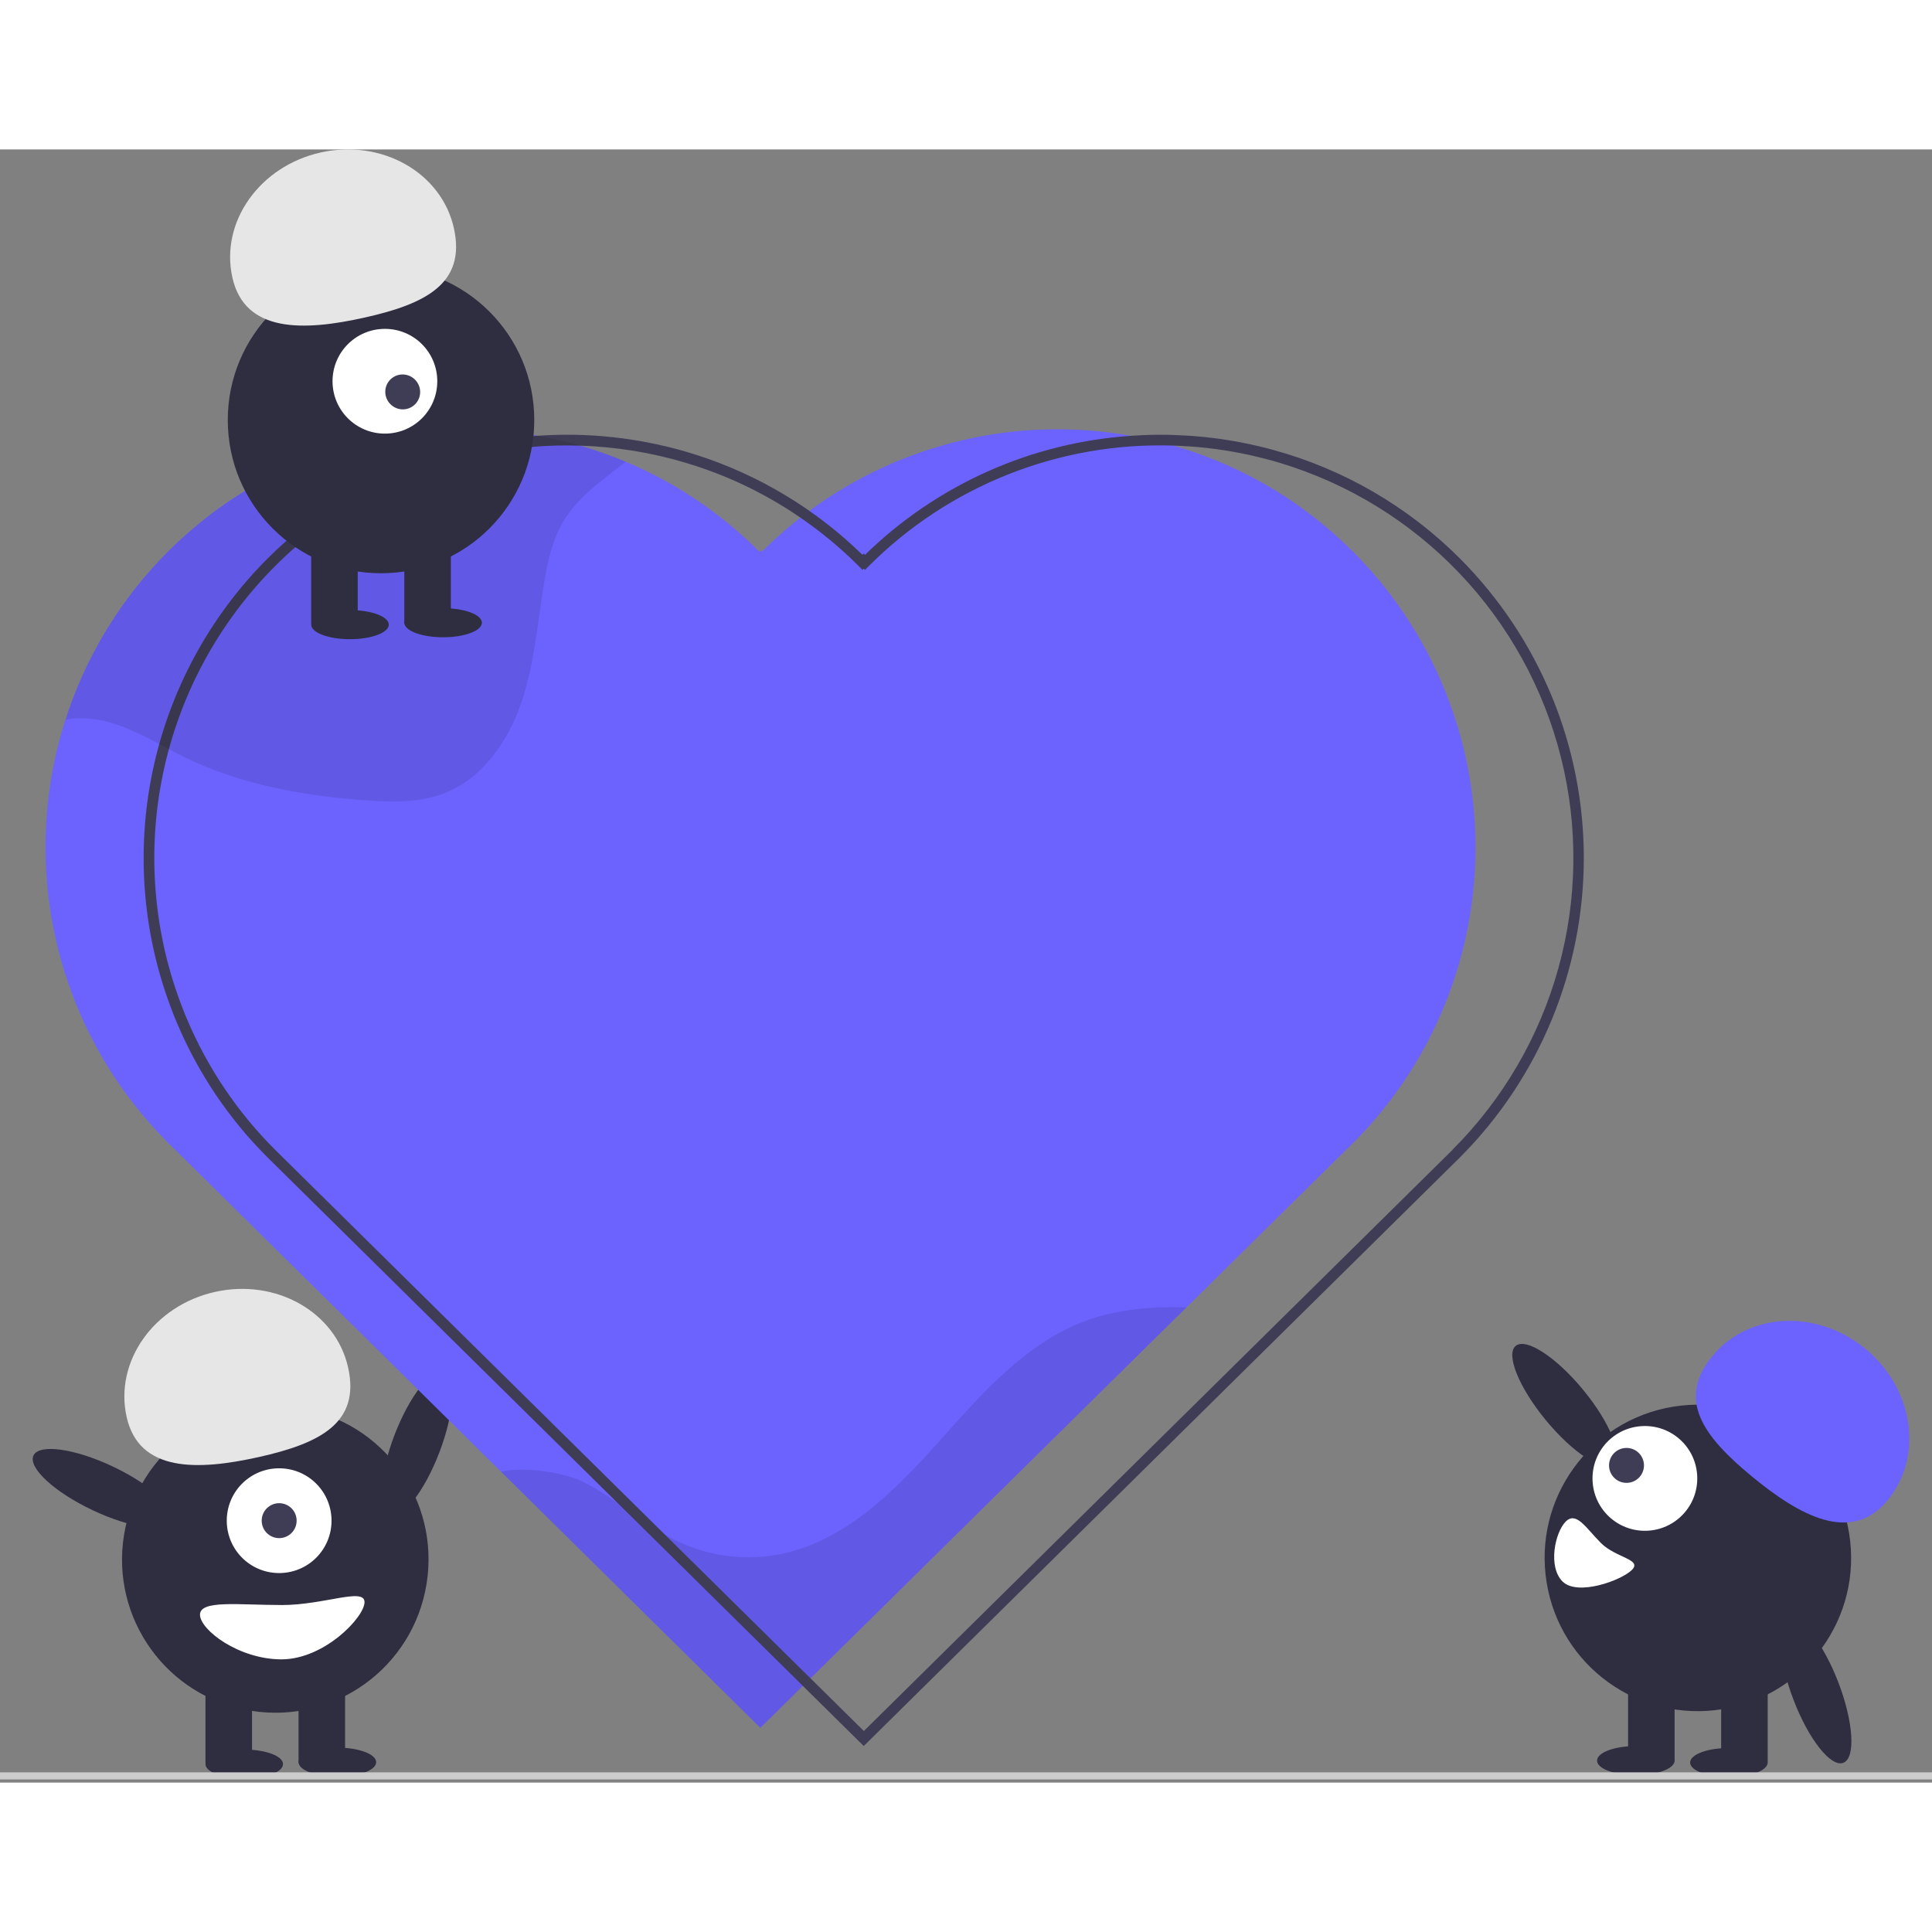 <svg version="1.2" baseProfile="tiny-ps" xmlns="http://www.w3.org/2000/svg" viewBox="0 0 543 459" width="600" height="600">
	<rect x="0" y="0" width="543" height="459" fill="#808080" stroke="none"/>
	<title>thankyou-svg</title>
	<style>
		tspan { white-space:pre }
		.s0 { fill: #2f2e41 } 
		.s1 { fill: #ffffff } 
		.s2 { fill: #3f3d56 } 
		.s3 { fill: #e6e6e6 } 
		.s4 { fill: #6c63ff } 
		.s5 { opacity: .1;fill: #000000 } 
		.s6 { fill: #cccccc } 
	</style>
	<path id="Layer" class="s0" d="m123.49 366.19c-4.25 11.12-10.51 19.04-14 17.7c-3.49-1.33-2.88-11.4 1.37-22.53c4.25-11.12 10.51-19.04 14-17.7c3.49 1.33 2.88 11.4-1.37 22.53z" />
	<path id="Layer" class="s0" d="m119.88 403.2c-3.81 23.51-25.9 39.43-49.41 35.61c-23.51-3.81-39.43-25.9-35.61-49.41c3.81-23.51 25.9-39.43 49.41-35.61c23.51 3.81 39.43 25.9 35.61 49.41z" />
	<path id="Layer" class="s0" d="m57.75 430.1h13.08v23.44h-13.08v-23.44z" />
	<path id="Layer" class="s0" d="m83.91 430.1h13.08v23.44h-13.08v-23.44z" />
	<path id="Layer" class="s0" d="m68.65 457.9c-6.03 0-10.9-1.83-10.9-4.09c0-2.26 4.87-4.09 10.9-4.09c6.03 0 10.9 1.83 10.9 4.09c0 2.26-4.87 4.09-10.9 4.09z" />
	<path id="Layer" class="s0" d="m94.82 457.36c-6.03 0-10.9-1.83-10.9-4.09c0-2.26 4.87-4.09 10.9-4.09c6.03 0 10.9 1.83 10.9 4.09c0 2.26-4.87 4.09-10.9 4.09z" />
	<path id="Layer" class="s1" d="m78.89 400.11c-8.14 0.24-14.91-6.14-15.15-14.28c-0.24-8.14 6.14-14.91 14.28-15.15c8.14-0.24 14.91 6.14 15.15 14.28c0.24 8.14-6.14 14.91-14.28 15.15z" />
	<path id="Layer" class="s2" d="m78.46 390.3c-2.71 0-4.91-2.19-4.91-4.91c0-2.71 2.19-4.91 4.91-4.91c2.71 0 4.91 2.19 4.91 4.91c0 2.71-2.19 4.91-4.91 4.91z" />
	<path id="Layer" class="s3" d="m35.59 356.25c-3.48-15.57 7.64-31.31 24.83-35.15c17.19-3.84 33.94 5.68 37.42 21.25c3.48 15.57-7.91 21.32-25.1 25.16c-17.19 3.84-33.67 4.32-37.15-11.26z" />
	<path id="Layer" class="s0" d="m48.32 385.54c-1.6 3.38-11.59 1.98-22.35-3.12c-10.76-5.1-18.16-11.96-16.56-15.34c1.6-3.38 11.59-1.98 22.35 3.12c10.76 5.1 18.16 11.96 16.56 15.34z" />
	<path id="Layer" class="s1" d="m79.11 409.11c12.04 0 23.34-5.03 23.34-0.82c0 4.22-11.29 16.08-23.34 16.08c-12.04 0-22.9-8.32-22.9-12.54c0-4.22 10.85-2.73 22.9-2.73z" />
	<path id="Layer" class="s4" d="m380.26 279.26l-46.78 46.17l-105.72 104.32l-2.14 2.11l-11.92 11.76l-24.99-24.69l-2.2-2.17l-45.69-45.13h-0.01l-14.64-14.47l-8.65-8.55l-25.76-25.44l-3.48-3.44l-41.06-40.56c-2.04-2.04-4-4.14-5.88-6.32c-1.88-2.18-3.68-4.43-5.4-6.74c-1.72-2.31-3.35-4.68-4.89-7.11c-1.54-2.43-2.99-4.92-4.35-7.45c-0.5-0.91-0.97-1.83-1.43-2.75c-9.74-19.41-13.9-41.15-12.04-62.78c1.87-21.64 9.7-42.34 22.61-59.79c12.92-17.46 30.42-31 50.57-39.11c20.15-8.11 42.15-10.48 63.56-6.84h0.01c0.38 0.06 0.75 0.12 1.13 0.2c1 0.18 2.01 0.37 3 0.57c1 0.2 1.99 0.42 2.99 0.65c0.99 0.23 1.98 0.48 2.97 0.73c0.99 0.26 1.97 0.53 2.95 0.81c2.56 0.74 5.09 1.57 7.59 2.48c2.5 0.91 4.97 1.91 7.41 2.99c2.43 1.08 4.83 2.24 7.19 3.49c2.36 1.24 4.67 2.57 6.93 3.97c0.95 0.59 1.89 1.19 2.82 1.8c1.66 1.1 3.29 2.24 4.9 3.42c1.6 1.18 3.18 2.4 4.72 3.66c1.54 1.26 3.05 2.56 4.53 3.89c1.48 1.34 2.92 2.71 4.33 4.12l0.35-0.35l0.35 0.35c0.85-0.85 1.72-1.69 2.6-2.52c0.88-0.83 1.77-1.64 2.67-2.44c0.9-0.8 1.82-1.58 2.75-2.35c0.93-0.77 1.87-1.53 2.82-2.27c0.83-0.65 1.67-1.29 2.51-1.91c6.41-4.73 13.29-8.79 20.53-12.13c7.24-3.34 14.79-5.93 22.56-7.73c7.76-1.81 15.69-2.82 23.65-3.02c7.97-0.2 15.93 0.41 23.77 1.82c1.01 0.18 2.01 0.37 3.01 0.57c1 0.2 2 0.42 2.99 0.65c0.99 0.23 1.98 0.48 2.97 0.74c0.99 0.26 1.97 0.53 2.95 0.82c1.31 0.37 2.61 0.77 3.9 1.2c1.04 0.34 2.08 0.69 3.11 1.07c2.14 0.77 4.26 1.59 6.35 2.48c2.09 0.89 4.16 1.84 6.2 2.85c2.04 1.01 4.04 2.08 6.02 3.21c1.97 1.13 3.92 2.31 5.82 3.56c1.67 1.09 3.32 2.23 4.94 3.42c13.74 9.99 25.15 22.84 33.45 37.66c8.3 14.82 13.28 31.27 14.62 48.21c1.33 16.94-1.02 33.96-6.9 49.9c-5.88 15.94-15.14 30.41-27.16 42.43h0z" />
	<path id="Layer" class="s5" d="m333.48 325.43l-105.72 104.32l-2.14 2.11l-11.92 11.76l-24.99-24.69l-2.2-2.17l-45.69-45.13c7.34-1.71 18.62 0.64 22.75 2.68c9.79 4.83 17.84 12.76 27.78 17.28c2.2 0.99 4.48 1.81 6.81 2.45c2.33 0.64 4.71 1.09 7.11 1.36c2.4 0.27 4.82 0.34 7.23 0.23c2.41-0.11 4.81-0.42 7.18-0.91c17.82-3.74 31.61-17.52 43.77-31.08c12.16-13.57 24.59-28.13 41.68-34.42c9.01-3.32 18.69-4.07 28.35-3.79z" />
	<path id="Layer" fill-rule="evenodd" class="s2" d="m436.1 153.6c5.97 14.44 9.04 29.91 9.04 45.53c0 15.62-3.07 31.09-9.04 45.53c-5.97 14.44-14.72 27.56-25.76 38.62l-167.58 165.45l-17.09-16.87l-22.12-21.84l-2.17-2.15l-84.22-83.13l-3.06-3.03l-38.92-38.42c-2.72-2.71-5.3-5.55-7.74-8.51c-2.44-2.96-4.73-6.04-6.87-9.22c-2.14-3.18-4.12-6.47-5.94-9.84c-1.82-3.38-3.47-6.84-4.96-10.38c-0.4-0.93-0.78-1.86-1.13-2.8c-4.19-10.72-6.81-21.99-7.76-33.46c-0.96-11.47-0.25-23.02 2.1-34.28c2.35-11.27 6.33-22.13 11.79-32.26c5.47-10.13 12.38-19.41 20.51-27.55c1.74-1.74 3.53-3.42 5.35-5.02c4.79-4.24 9.91-8.09 15.32-11.5c5.41-3.41 11.09-6.38 16.98-8.88c5.89-2.49 11.97-4.51 18.19-6.02c6.21-1.51 12.54-2.52 18.92-3.01c0.38-0.04 0.77-0.07 1.16-0.09c3.5-0.24 7.01-0.33 10.51-0.27c3.51 0.07 7.01 0.28 10.49 0.66c3.49 0.37 6.96 0.9 10.4 1.58c3.44 0.68 6.85 1.51 10.22 2.48c1 0.29 2 0.6 2.99 0.92c4.37 1.4 8.65 3.04 12.82 4.94c4.17 1.89 8.24 4.02 12.16 6.39c3.93 2.36 7.72 4.95 11.34 7.75c3.63 2.8 7.09 5.81 10.37 9.01l0.36-0.36l0.36 0.36c4.99-4.88 10.41-9.31 16.18-13.23c5.77-3.92 11.88-7.33 18.25-10.18c6.37-2.85 12.98-5.13 19.76-6.81c6.77-1.68 13.68-2.76 20.65-3.23c1.28-0.09 2.57-0.16 3.85-0.21c1.29-0.05 2.57-0.07 3.86-0.08c1.29-0.01 2.57 0.01 3.86 0.05c1.29 0.04 2.57 0.1 3.86 0.18c1.03 0.05 2.05 0.12 3.07 0.22c1.46 0.12 2.93 0.27 4.38 0.45c1.46 0.18 2.91 0.38 4.36 0.62c1.45 0.23 2.9 0.49 4.34 0.78c1.44 0.29 2.88 0.6 4.3 0.94c1.33 0.31 2.64 0.64 3.96 1.01c4.94 1.35 9.79 3.02 14.52 5c4.73 1.98 9.32 4.26 13.75 6.84c4.43 2.58 8.69 5.44 12.74 8.56c4.06 3.13 7.91 6.52 11.52 10.14c11.03 11.06 19.79 24.18 25.76 38.62zm-27.87 127.54c14.18-14.17 24.44-31.77 29.78-51.09c5.35-19.32 5.59-39.69 0.72-59.13c-4.88-19.44-14.71-37.29-28.54-51.8c-13.83-14.51-31.18-25.19-50.37-30.99c-1.32-0.41-2.65-0.78-3.99-1.12c-1.56-0.41-3.14-0.79-4.72-1.14c-1.58-0.35-3.17-0.66-4.76-0.94c-1.59-0.28-3.19-0.53-4.79-0.74c-1.6-0.21-3.21-0.39-4.82-0.53c-1.01-0.1-2.03-0.17-3.05-0.23c-1.27-0.09-2.54-0.15-3.81-0.19c-7.9-0.26-15.81 0.28-23.6 1.63c-7.79 1.35-15.42 3.49-22.77 6.4c-7.35 2.9-14.39 6.56-21 10.9c-6.61 4.34-12.75 9.35-18.34 14.94l-1.06 1.06l-0.35-0.35l-0.35 0.35l-1.06-1.06c-1.26-1.26-2.55-2.49-3.86-3.69c-1.32-1.2-2.66-2.37-4.03-3.51c-1.37-1.14-2.77-2.24-4.19-3.32c-1.42-1.07-2.87-2.11-4.33-3.12c-2.25-1.55-4.56-3.02-6.92-4.4c-2.36-1.38-4.77-2.68-7.22-3.9c-2.45-1.21-4.95-2.34-7.48-3.37c-2.53-1.03-5.1-1.97-7.7-2.82c-0.98-0.33-1.97-0.64-2.96-0.93c-2.41-0.72-4.83-1.36-7.28-1.92c-2.45-0.56-4.91-1.04-7.39-1.44c-2.48-0.4-4.97-0.72-7.47-0.96c-2.5-0.24-5-0.4-7.51-0.48c-1.23-0.04-2.45-0.06-3.68-0.06c-3.28 0-6.55 0.14-9.82 0.42c-6.1 0.5-12.15 1.49-18.1 2.96c-5.94 1.46-11.76 3.4-17.4 5.79c-5.64 2.39-11.08 5.22-16.26 8.47c-5.19 3.25-10.11 6.91-14.72 10.94h-0.01c-1.95 1.7-3.85 3.48-5.71 5.34c-7.94 7.95-14.68 17.02-20.02 26.91c-5.34 9.89-9.21 20.5-11.49 31.5c-2.29 11-2.97 22.28-2.01 33.48c0.95 11.2 3.52 22.2 7.64 32.65c0.35 0.93 0.73 1.86 1.13 2.79c1.45 3.42 3.06 6.77 4.83 10.04c1.77 3.27 3.7 6.44 5.77 9.52c2.08 3.08 4.3 6.06 6.67 8.92c2.36 2.86 4.87 5.61 7.5 8.24l41.1 40.58l3.01 2.97l82.58 81.53l2.17 2.14l21.65 21.37l14.95 14.76l165.47-163.36z" />
	<path id="Layer" class="s5" d="m175.88 87.77c-6.42 5.07-13.31 9.75-17.48 16.68c-3.07 5.12-4.4 11.07-5.39 16.95c-1.92 11.44-2.74 23.16-6.5 34.13c-3.75 10.97-11.07 21.45-21.92 25.54c-6.73 2.53-14.15 2.39-21.32 1.9c-17.69-1.2-35.5-4.37-51.42-12.16c-8.9-4.36-17.53-10.24-27.42-10.89c-0.5-0.03-1.01-0.05-1.51-0.05c-0.5 0-1.01 0.01-1.51 0.04c-0.5 0.03-1 0.07-1.51 0.13c-0.5 0.06-1 0.13-1.49 0.22c4.28-13.36 10.92-25.85 19.6-36.87c8.68-11.02 19.27-20.4 31.26-27.68c11.99-7.29 25.18-12.37 38.96-15.01c13.78-2.64 27.92-2.78 41.75-0.43l0.01 0c0.38 0.06 0.75 0.12 1.13 0.2c1 0.18 2.01 0.37 3 0.57c1 0.2 1.99 0.42 2.99 0.65c0.99 0.23 1.98 0.48 2.97 0.73c0.99 0.26 1.97 0.53 2.95 0.81c1.09 0.32 2.18 0.65 3.26 0.99c1.08 0.35 2.16 0.71 3.23 1.09c1.07 0.38 2.14 0.77 3.2 1.18c1.06 0.41 2.11 0.83 3.16 1.27l0 0z" />
	<path id="Layer" class="s0" d="m107.09 119.12c-23.82 0-43.07-19.25-43.07-43.07c0-23.82 19.25-43.07 43.07-43.07c23.82 0 43.07 19.25 43.07 43.07c0 23.82-19.25 43.07-43.07 43.07z" />
	<path id="Layer" class="s0" d="m87.46 109.85h13.08v23.44h-13.08v-23.44z" />
	<path id="Layer" class="s0" d="m113.63 109.85h13.08v23.44h-13.08v-23.44z" />
	<path id="Layer" class="s0" d="m98.37 137.65c-6.03 0-10.9-1.83-10.9-4.09c0-2.26 4.87-4.09 10.9-4.09c6.03 0 10.9 1.83 10.9 4.09c0 2.26-4.87 4.09-10.9 4.09z" />
	<path id="Layer" class="s0" d="m124.54 137.11c-6.03 0-10.9-1.83-10.9-4.09c0-2.26 4.87-4.09 10.9-4.09c6.03 0 10.9 1.83 10.9 4.09c0 2.26-4.87 4.09-10.9 4.09z" />
	<path id="Layer" class="s1" d="m108.18 79.87c-8.14 0-14.72-6.58-14.72-14.72c0-8.14 6.58-14.72 14.72-14.72c8.14 0 14.72 6.58 14.72 14.72c0 8.14-6.58 14.72-14.72 14.72z" />
	<path id="Layer" class="s2" d="m116.66 71.63c-1.91 1.91-5.01 1.9-6.93-0.03c-1.92-1.92-1.93-5.02-0.02-6.93c1.91-1.91 5.01-1.9 6.93 0.03c1.92 1.92 1.93 5.02 0.02 6.93z" />
	<path id="Layer" class="s3" d="m65.31 36c-3.48-15.57 7.64-31.31 24.83-35.15c17.19-3.84 33.94 5.68 37.42 21.25c3.48 15.57-7.91 21.32-25.1 25.16c-17.19 3.84-33.67 4.32-37.15-11.26z" />
	<path id="Layer" class="s0" d="m453.41 369.49c-2.88 2.38-11.34-3.12-18.92-12.31c-7.58-9.19-11.37-18.54-8.49-20.91c2.88-2.38 11.34 3.12 18.92 12.31c7.58 9.19 11.37 18.54 8.49 20.91z" />
	<path id="Layer" class="s0" d="m484.1 438.37c-23.51 3.81-45.59-12.1-49.41-35.61c-3.81-23.51 12.1-45.59 35.61-49.41c23.51-3.81 45.59 12.1 49.41 35.61c3.81 23.51-12.1 45.59-35.61 49.41z" />
	<path id="Layer" class="s0" d="m483.74 429.66h13.08v23.44h-13.08v-23.44z" />
	<path id="Layer" class="s0" d="m457.58 429.66h13.08v23.44h-13.08v-23.44z" />
	<path id="Layer" class="s0" d="m485.92 457.46c-6.03 0-10.9-1.83-10.9-4.09c0-2.26 4.87-4.09 10.9-4.09c6.03 0 10.9 1.83 10.9 4.09c0 2.26-4.87 4.09-10.9 4.09z" />
	<path id="Layer" class="s0" d="m459.76 456.92c-6.03 0-10.9-1.83-10.9-4.09c0-2.26 4.87-4.09 10.9-4.09c6.03 0 10.9 1.83 10.9 4.09c0 2.26-4.87 4.09-10.9 4.09z" />
	<path id="Layer" class="s4" d="m492.28 372.88c-13.58-11.22-21.12-21.51-10.96-33.81c10.16-12.3 29.41-13.18 42.99-1.96c13.58 11.22 16.34 30.29 6.18 42.59c-10.16 12.3-24.63 4.4-38.21-6.82z" />
	<path id="Layer" class="s1" d="m462.74 388.23c-8.14 0.24-14.91-6.14-15.15-14.28c-0.24-8.14 6.14-14.91 14.28-15.15c8.14-0.24 14.91 6.14 15.15 14.28c0.24 8.14-6.14 14.91-14.28 15.15z" />
	<path id="Layer" class="s2" d="m457.14 374.77c-2.71 0-4.91-2.19-4.91-4.91c0-2.71 2.19-4.91 4.91-4.91c2.71 0 4.91 2.19 4.91 4.91c0 2.71-2.19 4.91-4.91 4.91z" />
	<path id="Layer" class="s1" d="m449.96 391.68c4.19 4.19 11.68 4.56 8.7 7.55c-2.98 2.98-15.3 7.44-19.5 3.25c-4.19-4.19-2.09-13.86 0.9-16.84c2.98-2.98 5.71 1.85 9.9 6.04z" />
	<path id="Layer" class="s0" d="m518.08 453.45c-3.49 1.33-9.75-6.58-14-17.7c-4.25-11.12-4.87-21.19-1.37-22.53c3.49-1.33 9.75 6.58 14 17.7c4.25 11.12 4.87 21.19 1.37 22.53z" />
	<path id="Layer" class="s6" d="m730 458.13h-922c-0.27 0-0.52-0.11-0.71-0.29c-0.19-0.19-0.29-0.44-0.29-0.71c0-0.27 0.11-0.52 0.29-0.71c0.19-0.19 0.44-0.29 0.71-0.29h922c0.27 0 0.52 0.11 0.71 0.29c0.19 0.19 0.29 0.44 0.29 0.71c0 0.27-0.11 0.52-0.29 0.71c-0.19 0.19-0.44 0.29-0.71 0.29z" />
</svg>